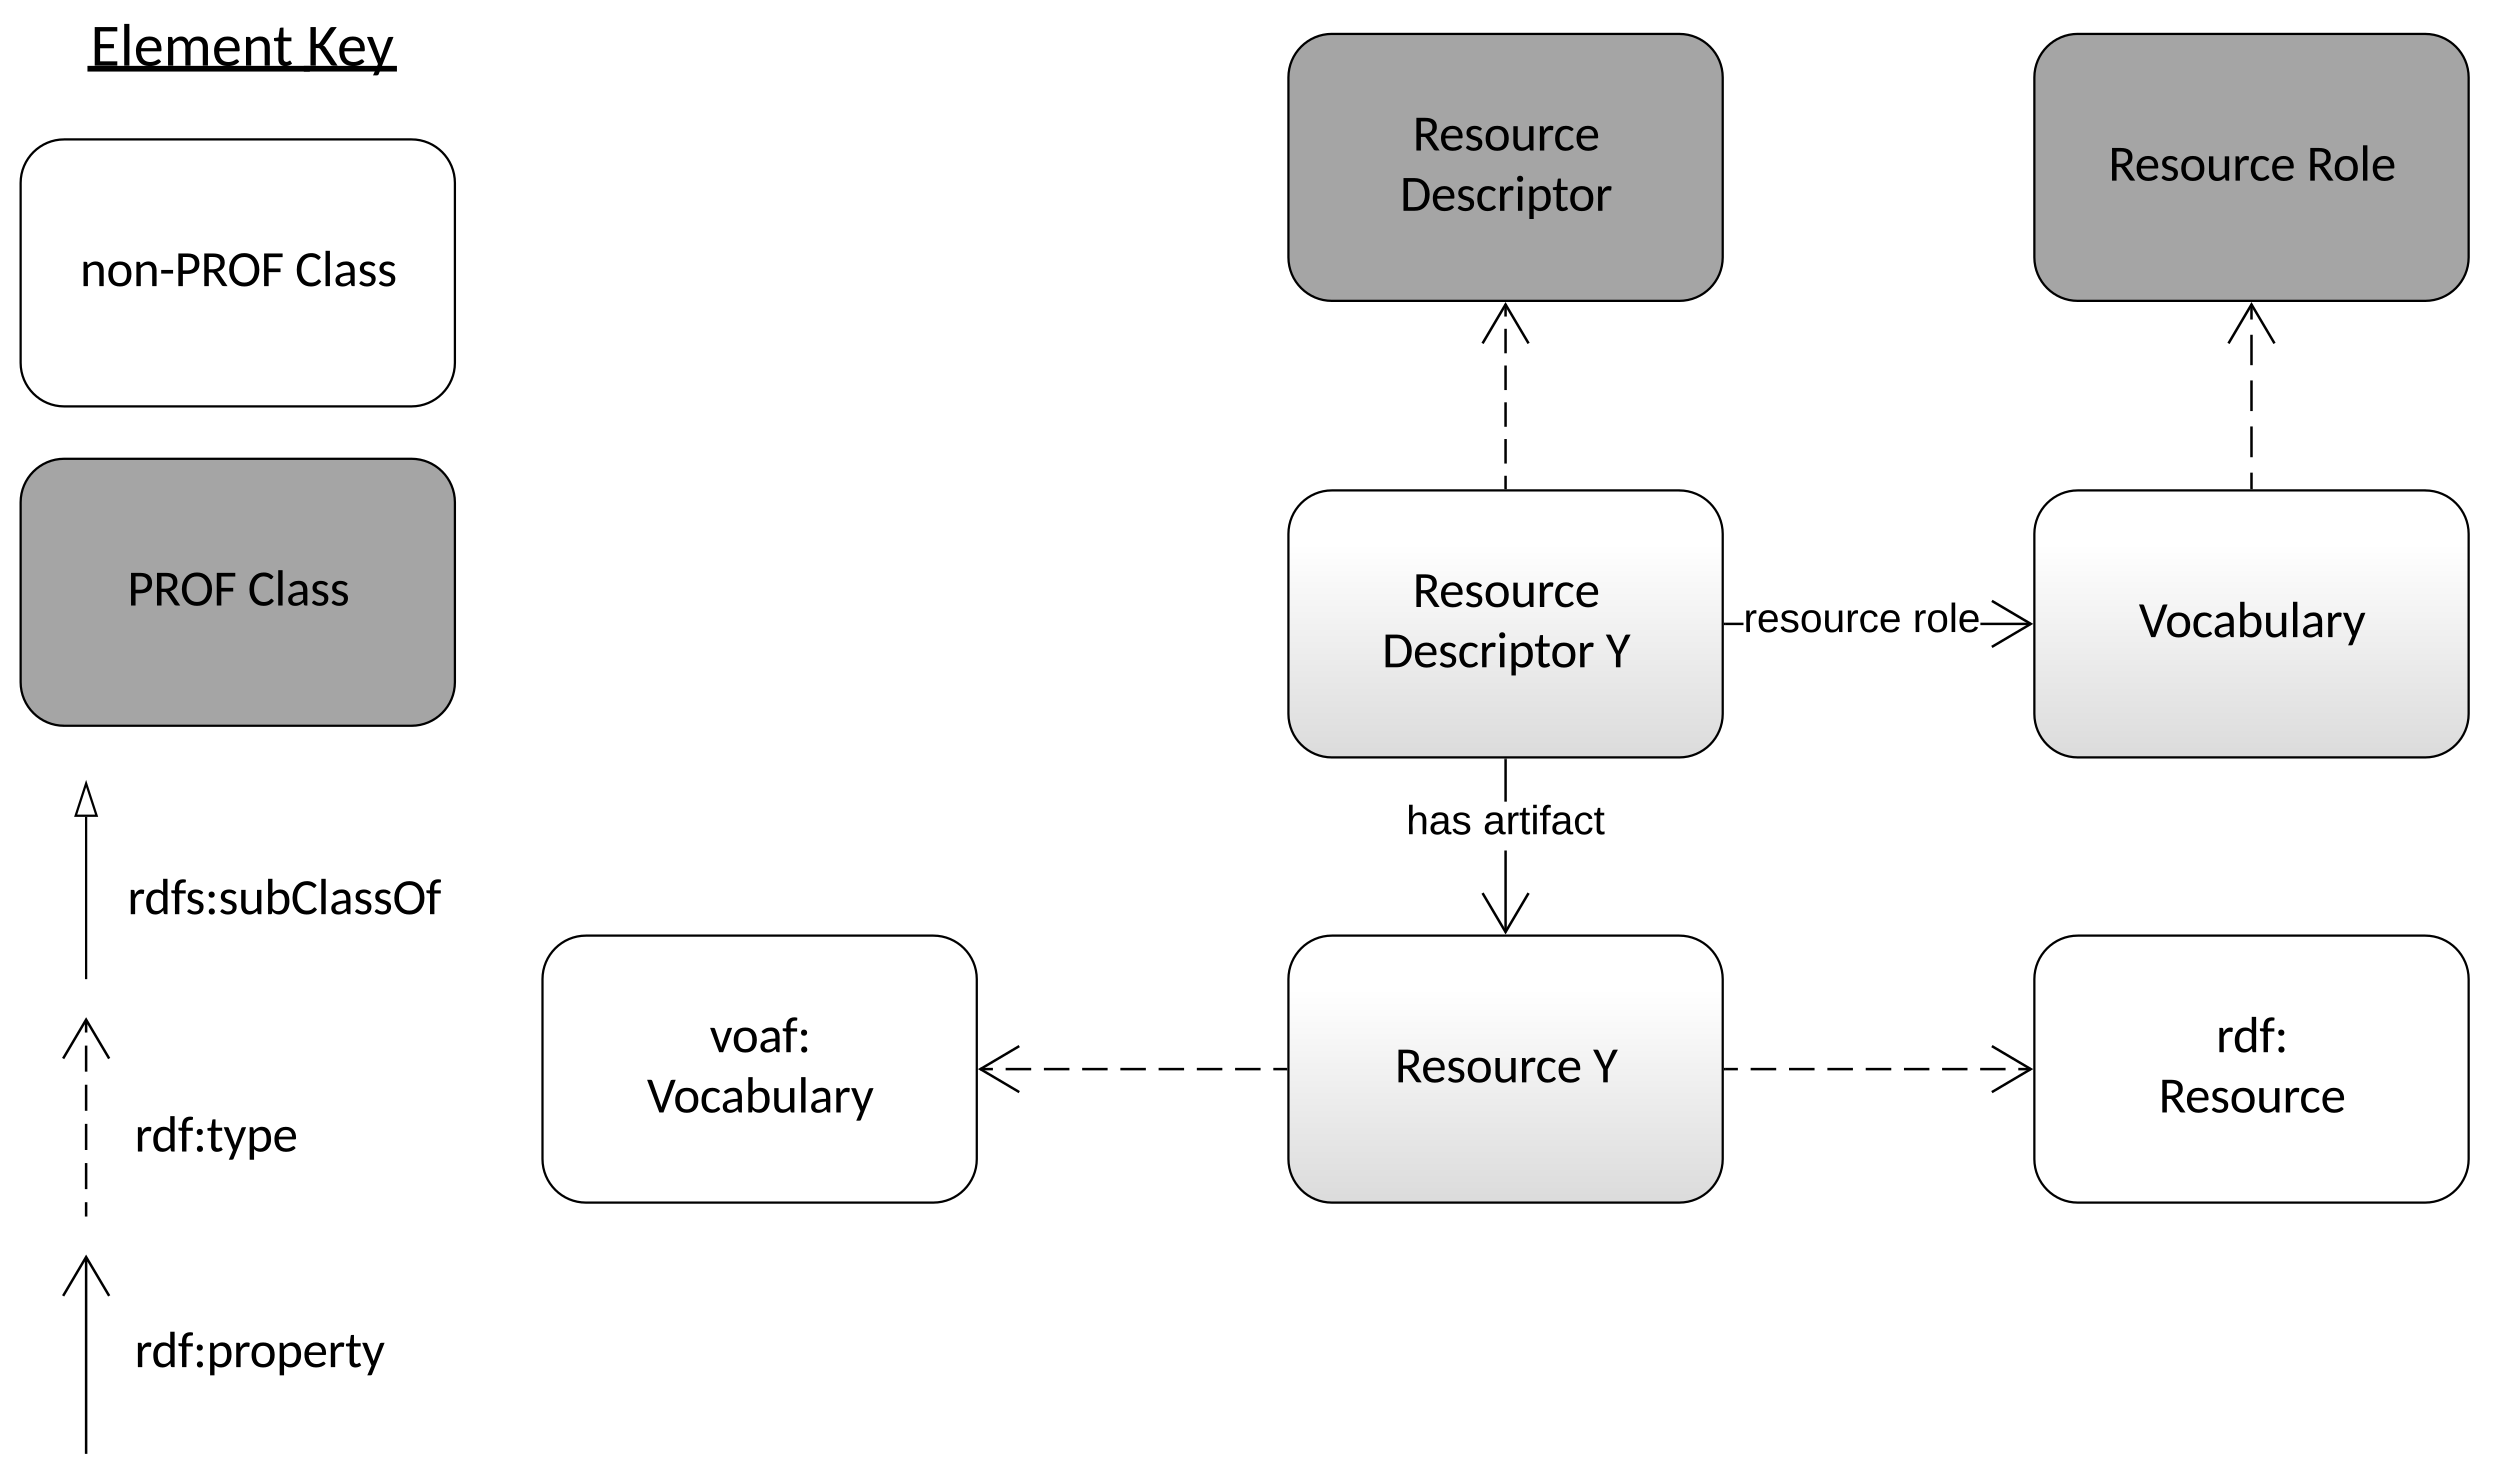 <svg xmlns="http://www.w3.org/2000/svg" xmlns:xlink="http://www.w3.org/1999/xlink" xmlns:lucid="lucid" width="1106" height="656.67"><g transform="translate(0 0)" lucid:page-tab-id="b2A3xEbbgpNo"><path d="M0 0h1106v656.67H0z" fill="#fff"/><path d="M2088.46-279.6h36912.4v1975.27H2088.46z" stroke="#000" stroke-opacity="0" stroke-width="1.67" fill-opacity="0"/><use xlink:href="#a" transform="matrix(1,0,0,1,19.652,8.889) translate(20.369 20.168)"/><use xlink:href="#b" transform="matrix(1,0,0,1,19.652,8.889) translate(116.084 20.168)"/><path d="M182.05 61.68H28.35c-10.57 0-19.22 8.62-19.22 19.25v79.6c0 10.63 8.65 19.26 19.22 19.26h153.7c10.56 0 19.2-8.64 19.2-19.26v-79.6c0-10.64-8.64-19.26-19.2-19.26z" stroke="#000" fill="#fff"/><use xlink:href="#c" transform="matrix(1,0,0,1,17.972,70.535) translate(17.444 56.055)"/><use xlink:href="#d" transform="matrix(1,0,0,1,17.972,70.535) translate(112.584 56.055)"/><path d="M38.1 432.7v-71.32M38.1 432.68v.5" stroke="#000" fill="none"/><path d="M38.1 346.62l4.65 14.26h-9.28z" stroke="#000" fill="#fff"/><path d="M182.05 202.97H28.35c-10.57 0-19.22 8.62-19.22 19.25v79.6c0 10.64 8.65 19.26 19.22 19.26h153.7c10.56 0 19.2-8.62 19.2-19.25v-79.6c0-10.64-8.64-19.26-19.2-19.26z" stroke="#000" fill="#a5a5a5"/><use xlink:href="#e" transform="matrix(1,0,0,1,17.972,211.83) translate(38.378 56.055)"/><use xlink:href="#d" transform="matrix(1,0,0,1,17.972,211.83) translate(91.65 56.055)"/><path d="M7986.54 30625.96h27865.3v1975.27H7986.53z" stroke="#000" stroke-opacity="0" stroke-width="1.67" fill-opacity="0"/><use xlink:href="#f" transform="matrix(1,0,0,1,56.406,385.375) translate(0 19.055)"/><path d="M412.9 413.92H259.2c-10.55 0-19.2 8.62-19.2 19.25v79.6c0 10.63 8.65 19.26 19.2 19.26h153.7c10.58 0 19.23-8.63 19.23-19.25v-79.6c0-10.64-8.65-19.26-19.22-19.26z" stroke="#000" fill="#fff"/><use xlink:href="#g" transform="matrix(1,0,0,1,248.838,422.775) translate(65.106 42.723)"/><use xlink:href="#h" transform="matrix(1,0,0,1,248.838,422.775) translate(37.375 69.387)"/><path d="M38.1 642.63V556M38.1 642.62v.57M48.3 573.3l-10.2-17.2-10.17 17.2" stroke="#000" stroke-width="1.11" fill="none"/><path d="M8515.5 9562.38h27865.3v1975.27H8515.5z" stroke="#000" stroke-opacity="0" stroke-width="1.67" fill-opacity="0"/><use xlink:href="#i" transform="matrix(1,0,0,1,59.556,585.761) translate(0 19.055)"/><path d="M38.1 537.63V451" fill="none"/><path d="M38.1 537.63v-5.77m0-5.78v-11.55m0-5.77V497.2m0-5.77v-11.55m0-5.77v-11.54m0-5.78V451M38.1 537.62v.57M48.3 468.3l-10.2-17.2-10.17 17.2" stroke="#000" stroke-width="1.11" fill="none"/><path d="M8515.5 35490.34h27865.3v1975.27H8515.5z" stroke="#000" stroke-opacity="0" stroke-width="1.67" fill-opacity="0"/><use xlink:href="#j" transform="matrix(1,0,0,1,59.556,490.375) translate(0 19.055)"/><path d="M568.94 472.97h-135.3" fill="none"/><path d="M568.94 472.97h-5.63m-5.63 0H546.4m-5.64 0h-11.28m-5.64 0h-11.27m-5.64 0h-11.28m-5.64 0h-11.26m-5.64 0h-11.28m-5.63 0h-11.3m-5.63 0h-5.63" stroke="#000" stroke-width="1.11" fill="none"/><path d="M569.5 473.53h-.57v-1.1h.57zM451.2 463.27l-16.4 9.7 16.4 9.7-.55.96-18.02-10.66 18.02-10.66zM771.33 276.57h-8.15v-1.1h8.15zm127.16 0h-22.37v-1.1h22.36z"/><path d="M763.2 276.57h-.57v-1.1h.57zM899.5 276l-18.02 10.67-.57-.95 16.42-9.7-16.4-9.7.56-.97z"/><use xlink:href="#k" transform="matrix(1,0,0,1,771.333,265.214) translate(0 14.4)"/><use xlink:href="#l" transform="matrix(1,0,0,1,771.333,265.214) translate(74.9 14.4)"/><path d="M742.9 413.92H589.2c-10.55 0-19.2 8.62-19.2 19.25v79.6c0 10.63 8.65 19.26 19.2 19.26h153.7c10.58 0 19.23-8.63 19.23-19.25v-79.6c0-10.64-8.65-19.26-19.22-19.26z" stroke="#000" fill="url(#m)"/><use xlink:href="#n" transform="matrix(1,0,0,1,578.838,422.775) translate(38.232 56.055)"/><use xlink:href="#o" transform="matrix(1,0,0,1,578.838,422.775) translate(125.94 56.055)"/><path d="M1072.9 413.92H919.2c-10.55 0-19.2 8.62-19.2 19.25v79.6c0 10.63 8.65 19.26 19.2 19.26h153.7c10.58 0 19.23-8.63 19.23-19.25v-79.6c0-10.64-8.65-19.26-19.22-19.26z" stroke="#000" fill="#fff"/><use xlink:href="#p" transform="matrix(1,0,0,1,908.838,422.775) translate(71.578 42.723)"/><use xlink:href="#q" transform="matrix(1,0,0,1,908.838,422.775) translate(46.158 69.387)"/><path d="M763.18 472.97H898.5" fill="none"/><path d="M763.18 472.97h5.66m5.65 0h11.3m5.67 0h11.3m5.67 0h11.3m5.67 0H836.7m5.62 0h11.24m5.62 0h11.24m5.6 0h11.25m5.62 0h5.62" stroke="#000" stroke-width="1.11" fill="none"/><path d="M763.2 473.53h-.57v-1.1h.57zM899.5 472.97l-18.02 10.66-.57-.95 16.42-9.7-16.4-9.7.56-.97z"/><path d="M742.9 216.96H589.2c-10.55 0-19.2 8.62-19.2 19.25v79.62c0 10.63 8.65 19.25 19.2 19.25h153.7c10.58 0 19.23-8.62 19.23-19.25v-79.6c0-10.64-8.65-19.26-19.22-19.26z" stroke="#000" fill="url(#r)"/><use xlink:href="#s" transform="matrix(1,0,0,1,578.838,225.817) translate(46.158 42.723)"/><use xlink:href="#t" transform="matrix(1,0,0,1,578.838,225.817) translate(32.612 69.387)"/><use xlink:href="#o" transform="matrix(1,0,0,1,578.838,225.817) translate(131.56 69.387)"/><path d="M666.62 412.4h-1.1v-36.14h1.1zm0-57.74h-1.1v-18.54h1.1z"/><path d="M666.62 336.14h-1.1v-.57h1.1zM676.72 395.4l-10.66 18.02-10.66-18.03.96-.57 9.7 16.4 9.7-16.4z"/><use xlink:href="#u" transform="matrix(1,0,0,1,622.113,354.662) translate(0 14.4)"/><use xlink:href="#v" transform="matrix(1,0,0,1,622.113,354.662) translate(34 14.4)"/><path d="M1072.9 216.96H919.2c-10.55 0-19.2 8.62-19.2 19.25v79.62c0 10.63 8.65 19.25 19.2 19.25h153.7c10.58 0 19.23-8.62 19.23-19.25v-79.6c0-10.64-8.65-19.26-19.22-19.26z" stroke="#000" fill="url(#w)"/><use xlink:href="#x" transform="matrix(1,0,0,1,908.838,225.817) translate(37.375 56.055)"/><path d="M1072.9 15H919.2c-10.55 0-19.2 8.62-19.2 19.25v79.6c0 10.64 8.65 19.26 19.2 19.26h153.7c10.58 0 19.23-8.6 19.23-19.24v-79.6c0-10.64-8.65-19.26-19.22-19.26z" stroke="#000" fill="#a5a5a5"/><use xlink:href="#n" transform="matrix(1,0,0,1,908.838,23.858) translate(23.905 56.055)"/><use xlink:href="#y" transform="matrix(1,0,0,1,908.838,23.858) translate(111.613 56.055)"/><path d="M996.06 215.9v-81.27" fill="none"/><path d="M996.06 215.9v-6.8m0-6.82v-13.62m0-6.8V168.3m0-6.74V148.1m0-6.74v-6.74" stroke="#000" stroke-width="1.11" fill="none"/><path d="M996.62 216.46h-1.1v-.57h1.1zM1006.72 151.63l-.95.57-9.7-16.4-9.7 16.4-.97-.57 10.66-18.02z"/><path d="M742.9 15H589.2c-10.55 0-19.2 8.62-19.2 19.25v79.6c0 10.64 8.65 19.26 19.2 19.26h153.7c10.58 0 19.23-8.6 19.23-19.24v-79.6c0-10.64-8.65-19.26-19.22-19.26z" stroke="#000" fill="#a5a5a5"/><g><use xlink:href="#s" transform="matrix(1,0,0,1,578.838,23.858) translate(46.158 42.723)"/><use xlink:href="#z" transform="matrix(1,0,0,1,578.838,23.858) translate(40.537 69.387)"/></g><path d="M666.06 215.9v-81.28" fill="none"/><path d="M666.06 215.9v-5.42m0-5.4v-10.85m0-5.42v-10.83m0-5.42V161.7m0-5.4v-10.84m0-5.42v-5.42" stroke="#000" stroke-width="1.11" fill="none"/><path d="M666.62 216.46h-1.1v-.57h1.1zM676.72 151.63l-.95.57-9.7-16.4-9.7 16.4-.97-.57 10.66-18.02z"/><defs><path d="M913-1314v148H328v431h471v143H328v444h586L913 0H145v-1314h768" id="A"/><path d="M323-1422V0H147v-1422h176" id="B"/><path d="M544 14C232 14 75-190 75-509c0-226 105-376 267-447 57-25 122-37 193-37 265 0 410 167 410 437 0 47-2 68-42 68H249c7 217 94 359 310 364 110 2 183-39 248-80 70-44 93 39 123 67C847-42 716 14 544 14zm243-610c-5-164-86-266-249-269-173-3-262 113-284 269h533" id="C"/><path d="M545-854c-104 0-170 61-222 126V0H147v-978c54 8 140-23 149 36l15 100c68-77 143-150 284-151 143-1 221 88 255 203 52-123 153-201 320-203 220-2 335 143 335 370V0h-176v-623c1-143-65-231-201-231-139 0-216 89-216 231V0H736v-623c1-145-55-231-191-231" id="D"/><path d="M575-854c-119 2-197 63-259 134V0H140v-978c55 7 141-23 150 36l15 104c78-83 170-155 321-155 223 0 325 146 325 370V0H775v-623c0-140-61-233-200-231" id="E"/><path d="M650-73c-53 51-136 87-233 88-153 0-235-95-235-251v-596c-55-8-148 24-148-39v-70l154-20 41-301c4-50 80-28 129-33v335h269v128H358v584c-2 72 34 118 99 120 56 2 78-32 116-46 15 0 19 7 25 17" id="F"/><g id="a"><use transform="matrix(0.013,0,0,0.013,0,0)" xlink:href="#A"/><use transform="matrix(0.013,0,0,0.013,13.022,0)" xlink:href="#B"/><use transform="matrix(0.013,0,0,0.013,19.143,0)" xlink:href="#C"/><use transform="matrix(0.013,0,0,0.013,32.413,0)" xlink:href="#D"/><use transform="matrix(0.013,0,0,0.013,53.718,0)" xlink:href="#C"/><use transform="matrix(0.013,0,0,0.013,66.988,0)" xlink:href="#E"/><use transform="matrix(0.013,0,0,0.013,80.752,0)" xlink:href="#F"/><path d="M-1.33.08h98.38V2.6H-1.33z"/></g><path d="M306-740c60 2 107 0 133-38l339-494c22-28 41-41 86-42h156L620-750c-21 29-44 49-67 61 31 11 60 31 83 65L1049 0c-85-7-198 21-238-38L463-558c-23-30-38-42-90-42h-67V0H124v-1314h182v574" id="G"/><path d="M409 288c-14 65-120 35-192 42L385-58 11-978h152c30-1 46 16 53 36 86 232 175 459 256 696 80-235 169-463 250-696 20-58 122-29 191-36" id="H"/><g id="b"><use transform="matrix(0.013,0,0,0.013,0,0)" xlink:href="#G"/><use transform="matrix(0.013,0,0,0.013,13.374,0)" xlink:href="#C"/><use transform="matrix(0.013,0,0,0.013,26.475,0)" xlink:href="#H"/><path d="M-1.33.08h41.2V2.6h-41.2z"/></g><path d="M75-490c0-310 160-503 466-503s464 194 464 503c0 310-158 504-464 504C234 14 75-180 75-490zm181 1c0 215 74 366 285 366 210 0 283-152 283-366s-74-367-283-367c-211 0-285 152-285 367" id="I"/><path d="M75-653h478v149H75v-149" id="J"/><path d="M994-906c0 279-183 411-470 416H329V0H147v-1314h377c290 3 470 124 470 408zm-182 0c0-176-103-265-288-265H329v537h195c180-4 288-94 288-272" id="K"/><path d="M969-949c0 213-127 324-301 372 24 16 43 33 61 57L1082 0c-87-8-195 23-235-37L536-505c-21-29-36-41-85-41H329V0H147v-1314h360c275 2 462 97 462 365zM500-679c179-3 292-82 292-257 0-157-95-235-285-235H329v492h171" id="L"/><path d="M1240-928c58 159 58 383 0 542-85 230-258 400-561 400S201-157 116-386c-59-159-59-383 0-542 86-230 259-401 563-401s477 171 561 401zm-172 486c38-122 39-308 0-430-56-173-170-300-389-300-293 0-420 215-420 515 0 237 85 404 247 479 99 47 246 46 346 0 107-49 178-142 216-264" id="M"/><path d="M882-1314v148H321v455h477v148H321V0H138v-1314h744" id="N"/><g id="c"><use transform="matrix(0.011,0,0,0.011,0,0)" xlink:href="#E"/><use transform="matrix(0.011,0,0,0.011,11.674,0)" xlink:href="#I"/><use transform="matrix(0.011,0,0,0.011,23.392,0)" xlink:href="#E"/><use transform="matrix(0.011,0,0,0.011,35.066,0)" xlink:href="#J"/><use transform="matrix(0.011,0,0,0.011,41.869,0)" xlink:href="#K"/><use transform="matrix(0.011,0,0,0.011,53.348,0)" xlink:href="#L"/><use transform="matrix(0.011,0,0,0.011,65.195,0)" xlink:href="#M"/><use transform="matrix(0.011,0,0,0.011,79.907,0)" xlink:href="#N"/></g><path d="M1052-184C961-66 832 17 628 14c-289-4-447-172-522-398-53-160-53-388 3-546 81-226 241-394 534-399 180-3 301 72 392 167-25 33-46 70-75 99-51 21-73-33-114-51-77-60-256-80-362-23-152 81-231 248-231 480 0 233 83 400 235 481 113 60 301 37 376-30 33-15 74-101 116-56" id="O"/><path d="M514-995c228 0 341 142 341 370V0c-56-5-123 17-137-41l-22-91C610-53 522 18 358 15 189 12 84-73 84-244c0-178 154-235 319-276 76-19 169-27 280-30 12-176-30-304-190-304-107 0-171 42-231 86-34 25-81 14-98-16l-32-56c98-93 207-155 382-155zM253-253c0 98 61 145 158 145 133 0 205-61 272-130v-202c-134 6-246 19-333 58-57 26-97 59-97 129" id="P"/><path d="M95-709c0-188 136-281 332-284 128-2 226 47 291 114-25 33-46 112-108 74-47-29-100-60-179-58-97 2-169 47-169 140 0 121 140 131 235 168 118 46 235 94 235 255C732-91 595 11 381 15 247 17 139-38 70-104c26-39 56-126 124-80 51 35 104 76 195 74 109-2 179-54 179-159 0-126-138-136-236-173C209-488 95-543 95-709" id="Q"/><g id="d"><use transform="matrix(0.011,0,0,0.011,0,0)" xlink:href="#O"/><use transform="matrix(0.011,0,0,0.011,11.848,0)" xlink:href="#B"/><use transform="matrix(0.011,0,0,0.011,16.947,0)" xlink:href="#P"/><use transform="matrix(0.011,0,0,0.011,27.591,0)" xlink:href="#Q"/><use transform="matrix(0.011,0,0,0.011,36.281,0)" xlink:href="#Q"/></g><g id="e"><use transform="matrix(0.011,0,0,0.011,0,0)" xlink:href="#K"/><use transform="matrix(0.011,0,0,0.011,11.479,0)" xlink:href="#L"/><use transform="matrix(0.011,0,0,0.011,23.327,0)" xlink:href="#M"/><use transform="matrix(0.011,0,0,0.011,38.039,0)" xlink:href="#N"/></g><path d="M536-823c-141 7-187 99-229 205V0H131v-978c60 8 148-26 154 48l12 144c58-123 149-234 328-202 18 3 34 11 49 21l-14 130c-12 52-78 12-124 14" id="R"/><path d="M492-995c127 0 201 45 264 114v-541h176V0c-55-7-141 23-150-36l-18-117C688-64 595 14 440 14 170 14 74-204 74-486c0-228 88-392 242-470 52-26 111-39 176-39zM255-486c2 201 49 359 242 359 130 0 195-67 259-146v-473c-54-73-114-114-224-114-197 0-279 159-277 374" id="S"/><path d="M523-1269c-167-5-192 134-183 309h263v128H346V0H170v-831c-44-9-102-4-133-26-23-17-9-67-13-103h146c-18-271 76-439 324-444 44 0 83 8 117 19-9 39 11 106-29 113-15 2-34 3-59 3" id="T"/><path d="M271-232c74 0 125 50 125 125 0 74-52 123-125 123S149-34 149-107c0-74 48-125 122-125zm-6-678c74 0 125 50 125 125 0 74-52 123-125 123s-122-50-122-123c0-74 48-125 122-125" id="U"/><path d="M450 15c-223 0-325-146-325-370v-623h176v623c0 141 61 233 200 231 119-1 195-63 259-133v-721h176V0c-55-7-141 23-150-36l-16-104C692-57 602 15 450 15" id="V"/><path d="M586 14c-139 0-211-58-275-138-12 47 7 124-53 124H144v-1422h176v583c74-85 165-154 314-154 264 0 368 206 368 479 0 238-85 409-243 490-51 25-109 38-173 38zm235-522c0-208-63-346-246-346-127 0-194 66-255 146v472c53 73 113 114 222 114 204 0 279-159 279-386" id="W"/><g id="f"><use transform="matrix(0.011,0,0,0.011,0,0)" xlink:href="#R"/><use transform="matrix(0.011,0,0,0.011,7.443,0)" xlink:href="#S"/><use transform="matrix(0.011,0,0,0.011,19.117,0)" xlink:href="#T"/><use transform="matrix(0.011,0,0,0.011,25.605,0)" xlink:href="#Q"/><use transform="matrix(0.011,0,0,0.011,34.296,0)" xlink:href="#U"/><use transform="matrix(0.011,0,0,0.011,40.241,0)" xlink:href="#Q"/><use transform="matrix(0.011,0,0,0.011,48.932,0)" xlink:href="#V"/><use transform="matrix(0.011,0,0,0.011,60.606,0)" xlink:href="#W"/><use transform="matrix(0.011,0,0,0.011,72.28,0)" xlink:href="#O"/><use transform="matrix(0.011,0,0,0.011,84.128,0)" xlink:href="#B"/><use transform="matrix(0.011,0,0,0.011,89.227,0)" xlink:href="#P"/><use transform="matrix(0.011,0,0,0.011,99.871,0)" xlink:href="#Q"/><use transform="matrix(0.011,0,0,0.011,108.561,0)" xlink:href="#Q"/><use transform="matrix(0.011,0,0,0.011,117.252,0)" xlink:href="#M"/><use transform="matrix(0.011,0,0,0.011,131.964,0)" xlink:href="#T"/></g><path d="M542 0H383L19-978h145c26-1 46 18 53 36 77 231 156 461 231 694 7 22 12 44 17 67 10-48 25-91 40-135l212-626c18-58 121-29 189-36" id="X"/><g id="g"><use transform="matrix(0.011,0,0,0.011,0,0)" xlink:href="#X"/><use transform="matrix(0.011,0,0,0.011,9.83,0)" xlink:href="#I"/><use transform="matrix(0.011,0,0,0.011,21.547,0)" xlink:href="#P"/><use transform="matrix(0.011,0,0,0.011,32.061,0)" xlink:href="#T"/><use transform="matrix(0.011,0,0,0.011,38.842,0)" xlink:href="#U"/></g><path d="M6-1314h147c33-1 53 19 61 42 117 329 232 658 348 988 8 24 15 50 21 77 10-51 26-100 41-144l324-920c17-66 131-36 208-43L663 0H499" id="Y"/><path d="M69-490c0-299 140-503 438-503 143 0 234 53 308 127-20 26-37 58-61 80-40 18-64-17-93-32-37-19-81-40-143-39-201 7-269 160-269 367 0 204 66 360 261 368 96 4 149-38 198-81 21-19 50-20 67 2l51 64C751-46 640 14 479 14 199 14 69-199 69-490" id="Z"/><g id="h"><use transform="matrix(0.011,0,0,0.011,0,0)" xlink:href="#Y"/><use transform="matrix(0.011,0,0,0.011,11.674,0)" xlink:href="#I"/><use transform="matrix(0.011,0,0,0.011,23.392,0)" xlink:href="#Z"/><use transform="matrix(0.011,0,0,0.011,32.603,0)" xlink:href="#P"/><use transform="matrix(0.011,0,0,0.011,43.247,0)" xlink:href="#W"/><use transform="matrix(0.011,0,0,0.011,54.921,0)" xlink:href="#V"/><use transform="matrix(0.011,0,0,0.011,66.595,0)" xlink:href="#B"/><use transform="matrix(0.011,0,0,0.011,71.694,0)" xlink:href="#P"/><use transform="matrix(0.011,0,0,0.011,82.338,0)" xlink:href="#R"/><use transform="matrix(0.011,0,0,0.011,90.193,0)" xlink:href="#H"/></g><path d="M581 14c-127 0-201-47-264-114v430H141V-978c55 7 141-23 150 36l17 114c76-89 171-167 326-167 271 0 368 217 368 499 0 229-91 393-245 471-52 26-111 39-176 39zm240-510c-2-202-50-358-245-358-128 0-197 66-259 146v472c53 73 114 114 225 114 198 0 281-159 279-374" id="aa"/><g id="i"><use transform="matrix(0.011,0,0,0.011,0,0)" xlink:href="#R"/><use transform="matrix(0.011,0,0,0.011,7.443,0)" xlink:href="#S"/><use transform="matrix(0.011,0,0,0.011,19.117,0)" xlink:href="#T"/><use transform="matrix(0.011,0,0,0.011,25.898,0)" xlink:href="#U"/><use transform="matrix(0.011,0,0,0.011,31.844,0)" xlink:href="#aa"/><use transform="matrix(0.011,0,0,0.011,43.518,0)" xlink:href="#R"/><use transform="matrix(0.011,0,0,0.011,50.906,0)" xlink:href="#I"/><use transform="matrix(0.011,0,0,0.011,62.624,0)" xlink:href="#aa"/><use transform="matrix(0.011,0,0,0.011,74.298,0)" xlink:href="#C"/><use transform="matrix(0.011,0,0,0.011,85.354,0)" xlink:href="#R"/><use transform="matrix(0.011,0,0,0.011,93.1,0)" xlink:href="#F"/><use transform="matrix(0.011,0,0,0.011,100.543,0)" xlink:href="#H"/></g><g id="j"><use transform="matrix(0.011,0,0,0.011,0,0)" xlink:href="#R"/><use transform="matrix(0.011,0,0,0.011,7.443,0)" xlink:href="#S"/><use transform="matrix(0.011,0,0,0.011,19.117,0)" xlink:href="#T"/><use transform="matrix(0.011,0,0,0.011,25.898,0)" xlink:href="#U"/><use transform="matrix(0.011,0,0,0.011,31.844,0)" xlink:href="#F"/><use transform="matrix(0.011,0,0,0.011,39.286,0)" xlink:href="#H"/><use transform="matrix(0.011,0,0,0.011,49.344,0)" xlink:href="#aa"/><use transform="matrix(0.011,0,0,0.011,61.018,0)" xlink:href="#C"/></g><path d="M114-163C36-179 61-72 57 0H25l-1-190h30c1 12-1 29 2 39 6-27 23-49 58-41v29" id="ab"/><path d="M100-194c63 0 86 42 84 106H49c0 40 14 67 53 68 26 1 43-12 49-29l28 8c-11 28-37 45-77 45C44 4 14-33 15-96c1-61 26-98 85-98zm52 81c6-60-76-77-97-28-3 7-6 17-6 28h103" id="ac"/><path d="M135-143c-3-34-86-38-87 0 15 53 115 12 119 90S17 21 10-45l28-5c4 36 97 45 98 0-10-56-113-15-118-90-4-57 82-63 122-42 12 7 21 19 24 35" id="ad"/><path d="M100-194c62-1 85 37 85 99 1 63-27 99-86 99S16-35 15-95c0-66 28-99 85-99zM99-20c44 1 53-31 53-75 0-43-8-75-51-75s-53 32-53 75 10 74 51 75" id="ae"/><path d="M84 4C-5 8 30-112 23-190h32v120c0 31 7 50 39 49 72-2 45-101 50-169h31l1 190h-30c-1-10 1-25-2-33-11 22-28 36-60 37" id="af"/><path d="M96-169c-40 0-48 33-48 73s9 75 48 75c24 0 41-14 43-38l32 2c-6 37-31 61-74 61-59 0-76-41-82-99-10-93 101-131 147-64 4 7 5 14 7 22l-32 3c-4-21-16-35-41-35" id="ag"/><g id="k"><use transform="matrix(0.05,0,0,0.05,0,0)" xlink:href="#ab"/><use transform="matrix(0.05,0,0,0.05,5.95,0)" xlink:href="#ac"/><use transform="matrix(0.05,0,0,0.05,15.95,0)" xlink:href="#ad"/><use transform="matrix(0.05,0,0,0.05,24.95,0)" xlink:href="#ae"/><use transform="matrix(0.05,0,0,0.05,34.95,0)" xlink:href="#af"/><use transform="matrix(0.05,0,0,0.05,44.95,0)" xlink:href="#ab"/><use transform="matrix(0.05,0,0,0.05,50.9,0)" xlink:href="#ag"/><use transform="matrix(0.05,0,0,0.05,59.9,0)" xlink:href="#ac"/></g><path d="M24 0v-261h32V0H24" id="ah"/><g id="l"><use transform="matrix(0.05,0,0,0.05,0,0)" xlink:href="#ab"/><use transform="matrix(0.05,0,0,0.05,5.95,0)" xlink:href="#ae"/><use transform="matrix(0.05,0,0,0.05,15.95,0)" xlink:href="#ah"/><use transform="matrix(0.05,0,0,0.05,19.9,0)" xlink:href="#ac"/></g><linearGradient gradientUnits="userSpaceOnUse" id="m" x1="570" y1="413.92" x2="570" y2="532.03"><stop offset="0%" stop-color="#fff"/><stop offset="20%" stop-color="#fff"/><stop offset="100%" stop-color="#dbdbdb"/></linearGradient><g id="n"><use transform="matrix(0.011,0,0,0.011,0,0)" xlink:href="#L"/><use transform="matrix(0.011,0,0,0.011,11.674,0)" xlink:href="#C"/><use transform="matrix(0.011,0,0,0.011,22.73,0)" xlink:href="#Q"/><use transform="matrix(0.011,0,0,0.011,31.42,0)" xlink:href="#I"/><use transform="matrix(0.011,0,0,0.011,43.138,0)" xlink:href="#V"/><use transform="matrix(0.011,0,0,0.011,54.812,0)" xlink:href="#R"/><use transform="matrix(0.011,0,0,0.011,62.233,0)" xlink:href="#Z"/><use transform="matrix(0.011,0,0,0.011,71.629,0)" xlink:href="#C"/></g><path d="M590-525V0H408v-523L0-1314h160c34 0 51 18 62 42 87 187 165 383 255 566 9 18 16 36 23 54 15-40 35-73 52-112l223-508c11-19 30-42 61-42h162" id="ai"/><use transform="matrix(0.011,0,0,0.011,0,0)" xlink:href="#ai" id="o"/><g id="p"><use transform="matrix(0.011,0,0,0.011,0,0)" xlink:href="#R"/><use transform="matrix(0.011,0,0,0.011,7.443,0)" xlink:href="#S"/><use transform="matrix(0.011,0,0,0.011,19.117,0)" xlink:href="#T"/><use transform="matrix(0.011,0,0,0.011,25.898,0)" xlink:href="#U"/></g><g id="q"><use transform="matrix(0.011,0,0,0.011,0,0)" xlink:href="#L"/><use transform="matrix(0.011,0,0,0.011,11.674,0)" xlink:href="#C"/><use transform="matrix(0.011,0,0,0.011,22.73,0)" xlink:href="#Q"/><use transform="matrix(0.011,0,0,0.011,31.42,0)" xlink:href="#I"/><use transform="matrix(0.011,0,0,0.011,43.138,0)" xlink:href="#V"/><use transform="matrix(0.011,0,0,0.011,54.812,0)" xlink:href="#R"/><use transform="matrix(0.011,0,0,0.011,62.233,0)" xlink:href="#Z"/><use transform="matrix(0.011,0,0,0.011,71.629,0)" xlink:href="#C"/></g><linearGradient gradientUnits="userSpaceOnUse" id="r" x1="570" y1="216.96" x2="570" y2="335.07"><stop offset="0%" stop-color="#fff"/><stop offset="20%" stop-color="#fff"/><stop offset="100%" stop-color="#dbdbdb"/></linearGradient><g id="s"><use transform="matrix(0.011,0,0,0.011,0,0)" xlink:href="#L"/><use transform="matrix(0.011,0,0,0.011,11.674,0)" xlink:href="#C"/><use transform="matrix(0.011,0,0,0.011,22.73,0)" xlink:href="#Q"/><use transform="matrix(0.011,0,0,0.011,31.42,0)" xlink:href="#I"/><use transform="matrix(0.011,0,0,0.011,43.138,0)" xlink:href="#V"/><use transform="matrix(0.011,0,0,0.011,54.812,0)" xlink:href="#R"/><use transform="matrix(0.011,0,0,0.011,62.233,0)" xlink:href="#Z"/><use transform="matrix(0.011,0,0,0.011,71.629,0)" xlink:href="#C"/></g><path d="M1148-926c58 156 58 382 0 538C1064-162 892 0 593 0H139v-1314h454c298 6 472 162 555 388zM976-442c38-121 39-309 0-430-55-171-167-295-383-295H322v1020c157-7 329 19 441-35 105-50 176-139 213-260" id="aj"/><path d="M323-978V0H147v-978h176zm-91-431c74 0 125 50 125 125 0 74-52 123-125 123s-122-50-122-123c0-74 48-125 122-125" id="ak"/><g id="t"><use transform="matrix(0.011,0,0,0.011,0,0)" xlink:href="#aj"/><use transform="matrix(0.011,0,0,0.011,13.671,0)" xlink:href="#C"/><use transform="matrix(0.011,0,0,0.011,24.726,0)" xlink:href="#Q"/><use transform="matrix(0.011,0,0,0.011,33.417,0)" xlink:href="#Z"/><use transform="matrix(0.011,0,0,0.011,42.813,0)" xlink:href="#R"/><use transform="matrix(0.011,0,0,0.011,50.559,0)" xlink:href="#ak"/><use transform="matrix(0.011,0,0,0.011,55.658,0)" xlink:href="#aa"/><use transform="matrix(0.011,0,0,0.011,67.235,0)" xlink:href="#F"/><use transform="matrix(0.011,0,0,0.011,74.461,0)" xlink:href="#I"/><use transform="matrix(0.011,0,0,0.011,86.178,0)" xlink:href="#R"/></g><path d="M106-169C34-169 62-67 57 0H25v-261h32l-1 103c12-21 28-36 61-36 89 0 53 116 60 194h-32v-121c2-32-8-49-39-48" id="al"/><path d="M141-36C126-15 110 5 73 4 37 3 15-17 15-53c-1-64 63-63 125-63 3-35-9-54-41-54-24 1-41 7-42 31l-33-3c5-37 33-52 76-52 45 0 72 20 72 64v82c-1 20 7 32 28 27v20c-31 9-61-2-59-35zM48-53c0 20 12 33 32 33 41-3 63-29 60-74-43 2-92-5-92 41" id="am"/><g id="u"><use transform="matrix(0.05,0,0,0.05,0,0)" xlink:href="#al"/><use transform="matrix(0.05,0,0,0.05,10,0)" xlink:href="#am"/><use transform="matrix(0.05,0,0,0.05,20,0)" xlink:href="#ad"/></g><path d="M59-47c-2 24 18 29 38 22v24C64 9 27 4 27-40v-127H5v-23h24l9-43h21v43h35v23H59v120" id="an"/><path d="M24-231v-30h32v30H24zM24 0v-190h32V0H24" id="ao"/><path d="M101-234c-31-9-42 10-38 44h38v23H63V0H32v-167H5v-23h27c-7-52 17-82 69-68v24" id="ap"/><g id="v"><use transform="matrix(0.05,0,0,0.05,0,0)" xlink:href="#am"/><use transform="matrix(0.05,0,0,0.05,10,0)" xlink:href="#ab"/><use transform="matrix(0.05,0,0,0.05,15.95,0)" xlink:href="#an"/><use transform="matrix(0.05,0,0,0.05,20.95,0)" xlink:href="#ao"/><use transform="matrix(0.05,0,0,0.05,24.9,0)" xlink:href="#ap"/><use transform="matrix(0.05,0,0,0.05,29.9,0)" xlink:href="#am"/><use transform="matrix(0.05,0,0,0.05,39.9,0)" xlink:href="#ag"/><use transform="matrix(0.05,0,0,0.05,48.9,0)" xlink:href="#an"/></g><linearGradient gradientUnits="userSpaceOnUse" id="w" x1="900" y1="216.96" x2="900" y2="335.07"><stop offset="0%" stop-color="#fff"/><stop offset="20%" stop-color="#fff"/><stop offset="100%" stop-color="#dbdbdb"/></linearGradient><g id="x"><use transform="matrix(0.011,0,0,0.011,0,0)" xlink:href="#Y"/><use transform="matrix(0.011,0,0,0.011,11.674,0)" xlink:href="#I"/><use transform="matrix(0.011,0,0,0.011,23.392,0)" xlink:href="#Z"/><use transform="matrix(0.011,0,0,0.011,32.603,0)" xlink:href="#P"/><use transform="matrix(0.011,0,0,0.011,43.247,0)" xlink:href="#W"/><use transform="matrix(0.011,0,0,0.011,54.921,0)" xlink:href="#V"/><use transform="matrix(0.011,0,0,0.011,66.595,0)" xlink:href="#B"/><use transform="matrix(0.011,0,0,0.011,71.694,0)" xlink:href="#P"/><use transform="matrix(0.011,0,0,0.011,82.338,0)" xlink:href="#R"/><use transform="matrix(0.011,0,0,0.011,90.193,0)" xlink:href="#H"/></g><g id="y"><use transform="matrix(0.011,0,0,0.011,0,0)" xlink:href="#L"/><use transform="matrix(0.011,0,0,0.011,11.609,0)" xlink:href="#I"/><use transform="matrix(0.011,0,0,0.011,23.327,0)" xlink:href="#B"/><use transform="matrix(0.011,0,0,0.011,28.426,0)" xlink:href="#C"/></g><g id="z"><use transform="matrix(0.011,0,0,0.011,0,0)" xlink:href="#aj"/><use transform="matrix(0.011,0,0,0.011,13.671,0)" xlink:href="#C"/><use transform="matrix(0.011,0,0,0.011,24.726,0)" xlink:href="#Q"/><use transform="matrix(0.011,0,0,0.011,33.417,0)" xlink:href="#Z"/><use transform="matrix(0.011,0,0,0.011,42.813,0)" xlink:href="#R"/><use transform="matrix(0.011,0,0,0.011,50.559,0)" xlink:href="#ak"/><use transform="matrix(0.011,0,0,0.011,55.658,0)" xlink:href="#aa"/><use transform="matrix(0.011,0,0,0.011,67.235,0)" xlink:href="#F"/><use transform="matrix(0.011,0,0,0.011,74.461,0)" xlink:href="#I"/><use transform="matrix(0.011,0,0,0.011,86.178,0)" xlink:href="#R"/></g></defs></g></svg>